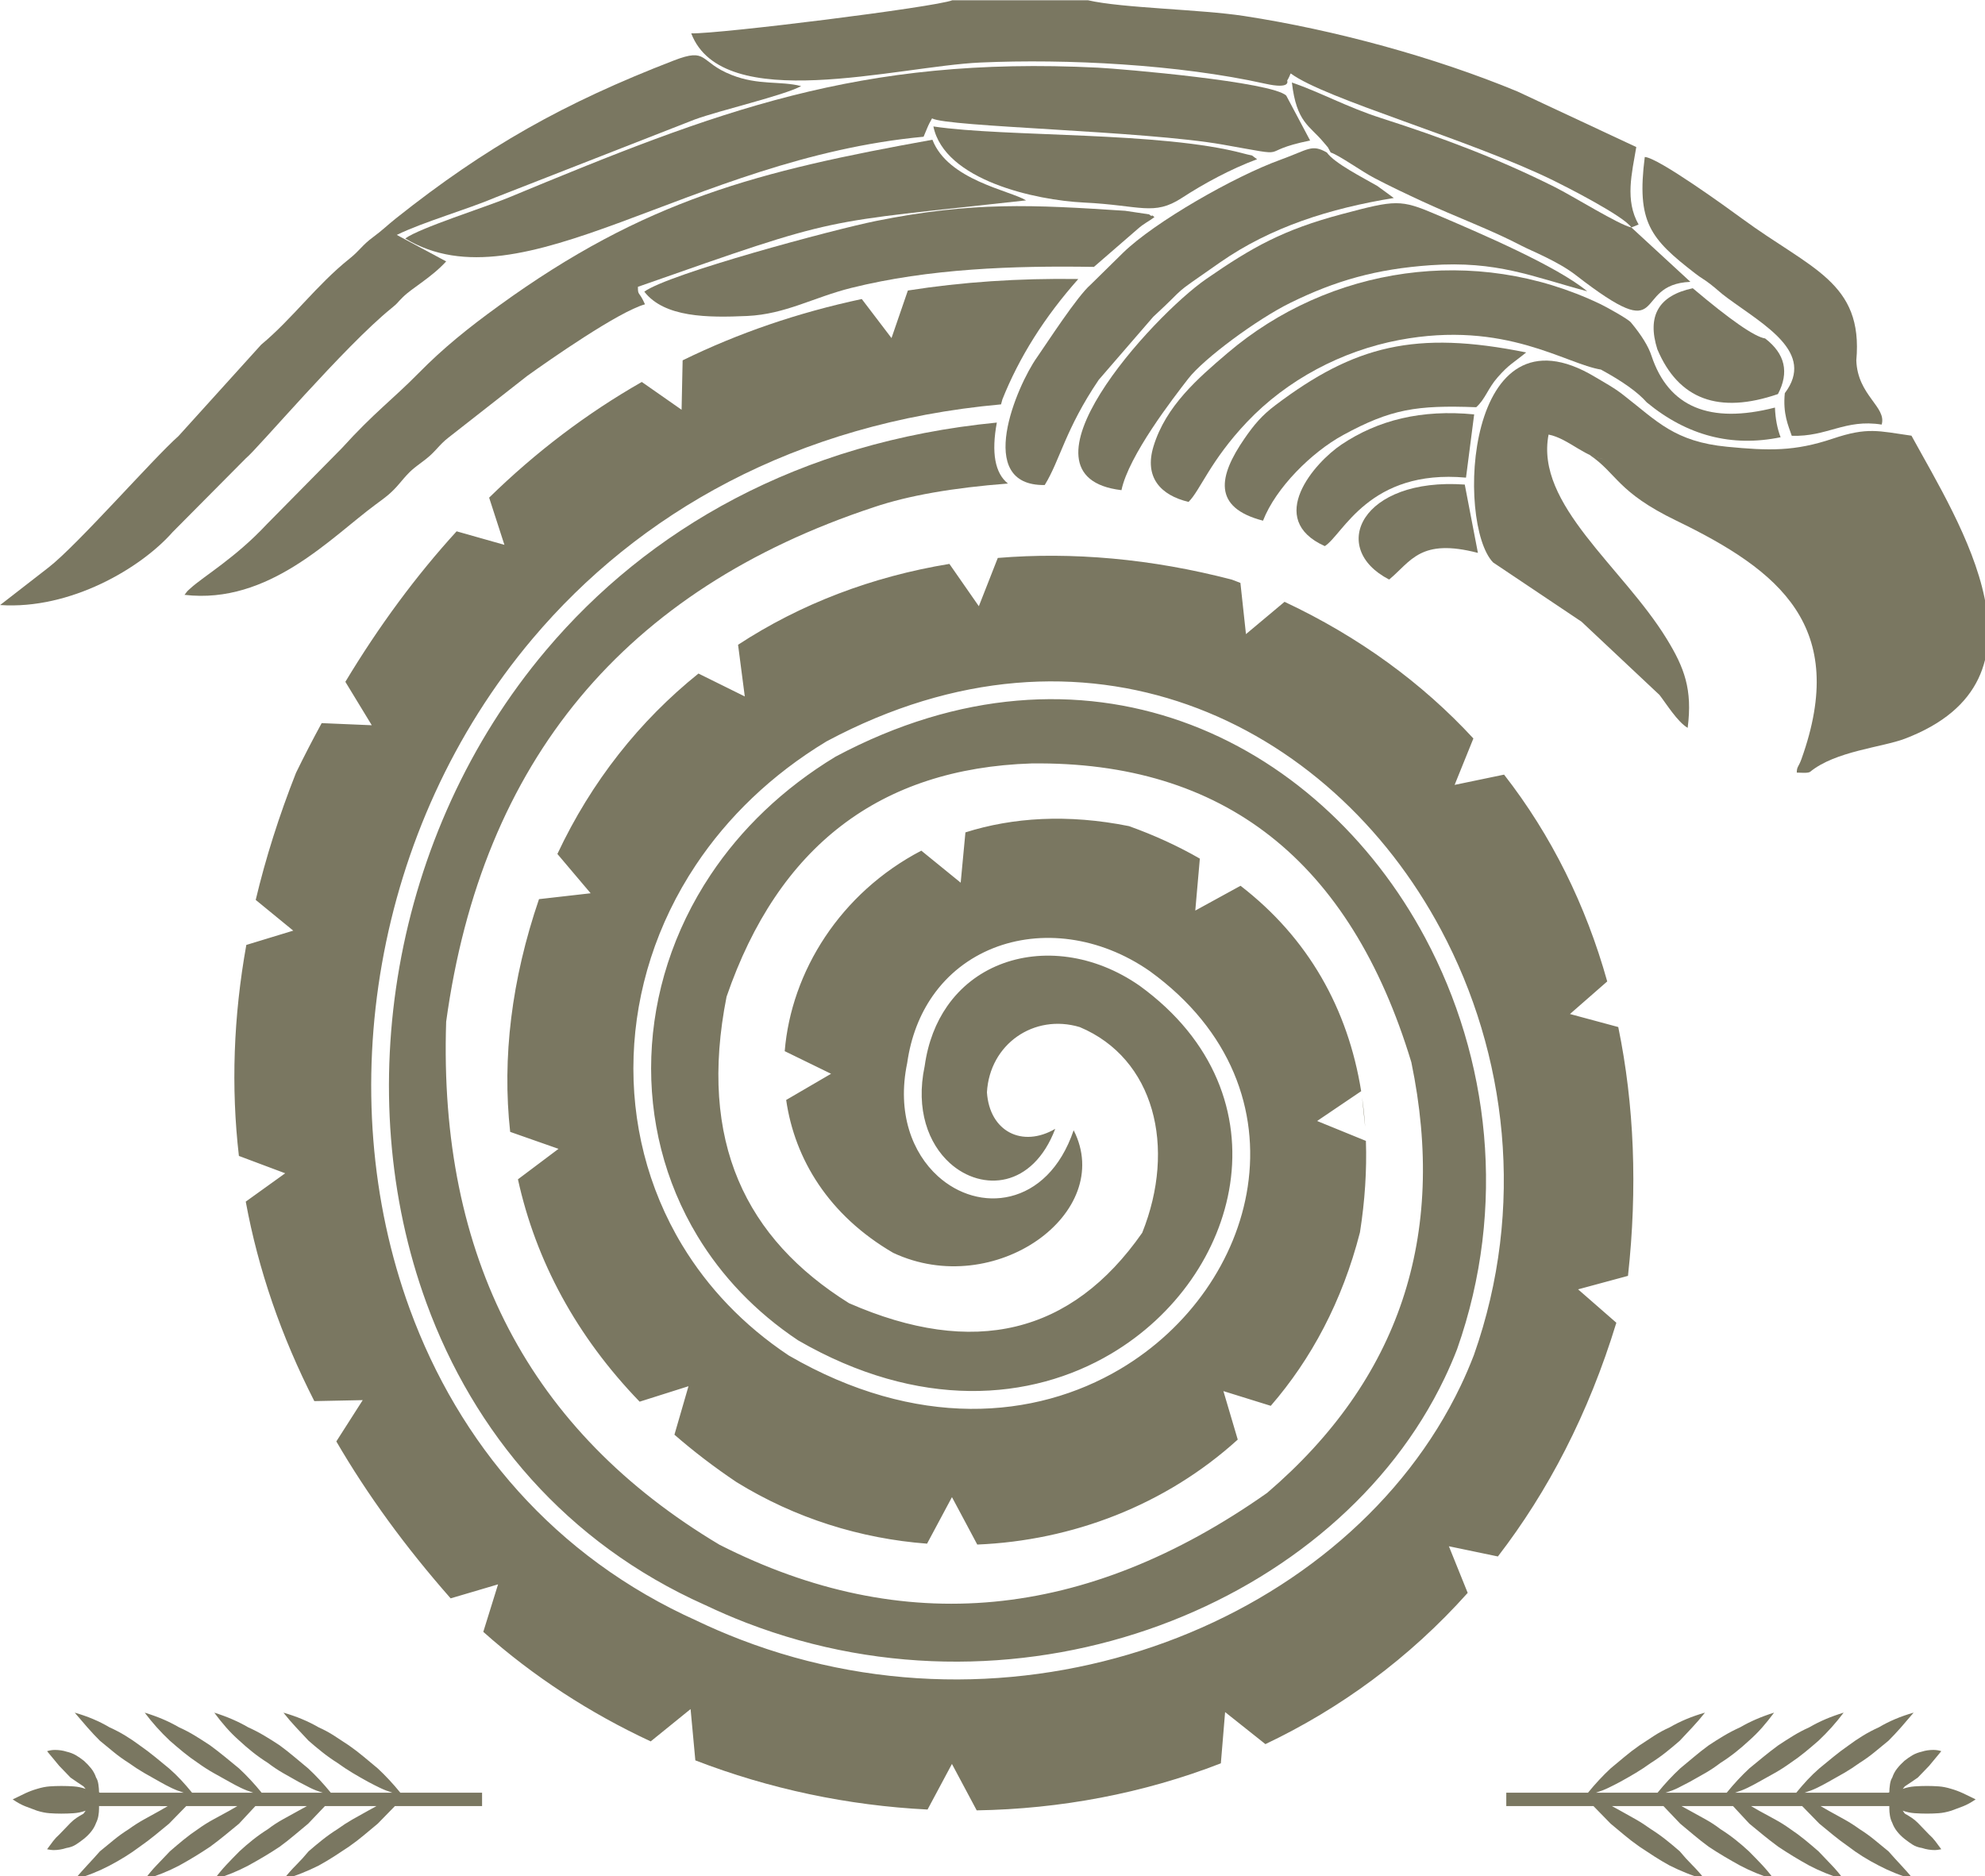 <?xml version="1.0" encoding="UTF-8" standalone="no"?>
<!-- Created with Inkscape (http://www.inkscape.org/) -->

<svg
   xmlns:dc="http://purl.org/dc/elements/1.1/"
   xmlns:cc="http://creativecommons.org/ns#"
   xmlns:rdf="http://www.w3.org/1999/02/22-rdf-syntax-ns#"
   xmlns:svg="http://www.w3.org/2000/svg"
   xmlns="http://www.w3.org/2000/svg"
   xmlns:sodipodi="http://sodipodi.sourceforge.net/DTD/sodipodi-0.dtd"
   xmlns:inkscape="http://www.inkscape.org/namespaces/inkscape"
   width="100.024mm"
   height="94.553mm"
   viewBox="0 0 100.024 94.553"
   version="1.1"
   id="svg2278"
   inkscape:version="0.92.4 (5da689c313, 2019-01-14)"
   sodipodi:docname="dibujo1.svg">
  <defs
     id="defs2272" />
  <sodipodi:namedview
     id="base"
     pagecolor="#ffffff"
     bordercolor="#666666"
     borderopacity="1.0"
     inkscape:pageopacity="0.0"
     inkscape:pageshadow="2"
     inkscape:zoom="0.35"
     inkscape:cx="681.87982"
     inkscape:cy="390.11124"
     inkscape:document-units="mm"
     inkscape:current-layer="layer1"
     showgrid="false"
     inkscape:pagecheckerboard="true"
     fit-margin-top="0"
     fit-margin-left="0"
     fit-margin-right="0"
     fit-margin-bottom="0"
     inkscape:window-width="1920"
     inkscape:window-height="1017"
     inkscape:window-x="-8"
     inkscape:window-y="-8"
     inkscape:window-maximized="1" />
  <g
     inkscape:label="Capa 1"
     inkscape:groupmode="layer"
     id="layer1"
     transform="translate(214.054,-157.497)">
    <g
       transform="matrix(0.265,0,0,0.265,-218.017,149.065)"
       id="g1623">
      <path
         inkscape:connector-curvature="0"
         d="m 267.987,60.817 c 1.673,0.557 5.791,3.541 8.293,4.853 3.117,1.636 5.844,2.916 9.189,4.471 6.339,2.943 12.936,5.333 18.907,8.465 1.656,0.869 6.828,2.905 10.208,5.527 18.276,14.164 10.3,1.767 21.801,1.285 l -11.224,-10.344 c -2.343,-0.484 -11.103,-5.956 -14.621,-7.713 -10.955,-5.468 -21.213,-9.313 -32.995,-13.096 -6.447,-2.069 -11.445,-4.868 -16.937,-6.756 0.875,7.631 3.377,8.175 5.973,11.307 1.405,1.696 0.481,0.393 1.405,2.001"
         style="fill:#7a7761;fill-opacity:1;fill-rule:evenodd;stroke:none;stroke-width:0.133"
         id="path16" />
      <path
         inkscape:connector-curvature="0"
         d="m 325.161,75.075 1.377,-0.557 c -2.644,-4.629 -1.272,-9.772 -0.444,-14.735 L 303.46,49.2 c -15.76,-6.527 -34.739,-11.696 -51.945,-14.34 -8.305,-1.276 -23.157,-1.485 -29.679,-2.991 H 196.032 c -3.237,1.305 -44.175,6.412 -49.639,6.296 5.976,15.595 39.163,6.256 54.951,5.547 16.425,-0.737 37.764,0.365 54.159,4.019 5.051,1.125 4.191,-0.561 4.213,-0.591 0.073,-0.1 0.177,-0.331 0.239,-0.429 0.061,-0.101 0.173,-0.369 0.221,-0.456 0.048,-0.088 0.104,-0.337 0.215,-0.469 6.577,4.888 33.819,12.463 49.961,20.363 2.096,1.027 13.409,6.759 14.809,8.927"
         style="fill:#7a7761;fill-opacity:1;fill-rule:evenodd;stroke:none;stroke-width:0.133"
         id="path18" />
      <path
         inkscape:connector-curvature="0"
         d="m 50.042,144.943 c 16.068,1.887 27.85,-10.924 36.332,-17.172 2.021,-1.488 3.021,-2.196 4.586,-4.06 2.199,-2.62 2.397,-2.605 4.872,-4.501 1.968,-1.507 2.573,-2.764 4.415,-4.185 l 14.939,-11.703 c 4.104,-2.945 17.391,-12.244 22.412,-13.629 -1.119,-2.557 -1.359,-1.575 -1.343,-3.331 39.336,-13.805 33.844,-11.977 73.812,-16.436 -3.14,-1.913 -14.845,-3.843 -17.812,-11.532 -33.216,5.984 -54.628,11.399 -82.473,31.596 -5.779,4.192 -10.481,7.965 -15.245,12.804 -4.951,5.028 -8.411,7.456 -14.571,14.247 l -14.293,14.488 c -5.999,6.42 -11.978,9.864 -14.506,12.172 -0.861,0.787 -0.441,0.376 -1.125,1.243"
         style="fill:#7a7761;fill-opacity:1;fill-rule:evenodd;stroke:none;stroke-width:0.133"
         id="path20" />
      <path
         inkscape:connector-curvature="0"
         d="M 92.014,77.177 C 114.226,90.603 146.036,61.989 190.576,57.821 l 0.647,-1.553 c 0.06,-0.133 0.153,-0.365 0.217,-0.507 0.065,-0.139 0.173,-0.363 0.236,-0.491 l 0.508,-0.94 c 2.824,1.637 40.389,2.353 55.261,4.984 14.309,2.531 5.755,1.44 16.631,-0.773 l -4.536,-8.535 c -2.677,-2.631 -31.339,-5.097 -35.835,-5.32 -45.452,-2.251 -72.28,8.213 -112.131,24.747 -4.136,1.715 -17.046,5.819 -19.56,7.744"
         style="fill:#7a7761;fill-opacity:1;fill-rule:evenodd;stroke:none;stroke-width:0.133"
         id="path22" />
      <path
         inkscape:connector-curvature="0"
         d="m 14.978,146.883 c 13.372,0.899 26.746,-7 32.79,-13.863 l 13.965,-14.071 c 2.099,-1.665 18.754,-21.317 27.645,-28.505 1.371,-1.108 0.944,-0.903 2.182,-2.12 1.852,-1.82 5.359,-3.66 8.237,-6.792 l -9.4,-5.039 c 5.181,-2.515 13.237,-4.781 18.845,-7.159 l 37.771,-14.773 c 4.856,-1.783 16.991,-4.573 20.284,-6.368 -3.963,-1.017 -8.124,-0.101 -13.243,-2.127 -6.228,-2.464 -4.397,-5.283 -10.985,-2.736 -20.911,8.081 -35.696,16.408 -52.811,30.005 -1.664,1.321 -2.547,2.247 -4.354,3.575 -2.102,1.545 -2.494,2.511 -4.494,4.108 -6.282,5.015 -10.873,11.437 -16.79,16.347 L 48.897,114.745 c -4.831,4.279 -19.19,20.699 -24.682,24.967 l -9.237,7.171"
         style="fill:#7a7761;fill-opacity:1;fill-rule:evenodd;stroke:none;stroke-width:0.133"
         id="path24" />
      <path
         inkscape:connector-curvature="0"
         d="m 240.957,127.267 c 2.207,-2.151 4.104,-7.803 11.108,-15.187 7.627,-8.04 18.041,-13.543 28.957,-15.603 20.2,-3.811 31.631,4.588 38.451,5.644 l -0.1,-0.016 c 4.136,2.247 7.041,4.325 8.713,6.235 7.668,6.336 16.152,8.547 25.452,6.632 -0.633,-1.643 -0.991,-3.524 -1.076,-5.645 -12.416,3.185 -20.243,-0.101 -23.479,-9.859 -0.584,-1.785 -1.88,-3.889 -3.889,-6.309 -0.508,-0.667 -4.764,-3.005 -5.869,-3.533 -23.855,-11.399 -51.525,-7.137 -70.871,9.351 -5.591,4.764 -11.708,10.039 -14.056,17.712 -1.809,5.915 1.353,9.315 6.659,10.579"
         style="fill:#7a7761;fill-opacity:1;fill-rule:evenodd;stroke:none;stroke-width:0.133"
         id="path26" />
      <path
         inkscape:connector-curvature="0"
         d="m 335.867,170.235 c 0.936,-7.299 -0.615,-11.417 -3.993,-16.928 -8.412,-13.712 -25.044,-25.547 -22.456,-38.843 3.864,0.741 7.319,4.744 11.059,4.677 -1.103,0.023 -2.179,-0.308 -3.248,-0.804 5.252,3.568 5.211,7.039 16.485,12.497 19.66,9.519 32.801,20.147 23.795,45.319 -0.564,1.577 -0.896,1.431 -0.896,2.595 0.613,0 2.161,0.156 2.539,-0.153 4.828,-3.952 13.68,-4.647 18,-6.289 29.624,-11.272 10.396,-40.936 1.268,-57.632 -6.331,-0.895 -8.319,-1.667 -14.949,0.56 -7.281,2.445 -12.131,2.315 -20.112,1.545 -9.96,-0.961 -13.349,-4.885 -19.384,-9.573 -1.871,-1.545 -4.173,-2.771 -5.692,-3.685 -24.749,-14.916 -26.501,27.917 -19.416,35.259 l 16.819,11.271 14.825,13.932 c 1.239,1.587 3.407,5.12 5.357,6.253"
         style="fill:#7a7761;fill-opacity:1;fill-rule:evenodd;stroke:none;stroke-width:0.133"
         id="path28" />
      <path
         inkscape:connector-curvature="0"
         d="m 228.203,125.035 c 1.377,-6.601 9.881,-17.569 12.727,-21.237 2.937,-3.785 13.033,-11.265 19.376,-14.384 8.597,-4.227 16.339,-6.437 26.683,-7.16 12.627,-0.881 19.284,2.159 29.779,4.961 -5.805,-4.809 -20.245,-10.988 -28.755,-14.62 -6.756,-2.883 -7.637,-2.777 -17.827,-0.073 -11.261,2.988 -17.129,6.312 -25.864,12.352 -10.257,7.095 -38.032,37.572 -16.119,40.161"
         style="fill:#7a7761;fill-opacity:1;fill-rule:evenodd;stroke:none;stroke-width:0.133"
         id="path30" />
      <path
         inkscape:connector-curvature="0"
         d="m 212.119,99.807 c -3.757,5.305 -12.033,24.46 1.489,24.251 2.909,-4.705 3.913,-10.615 10.275,-20.011 l 10.359,-11.98 c 7.224,-6.652 2.469,-3.203 12.671,-10.321 9.699,-6.767 20.939,-10.296 33.076,-12.275 l -3.137,-2.287 c -2.743,-1.593 -8.136,-4.305 -9.592,-6.357 -2.897,-1.66 -3.475,-0.563 -8.849,1.383 -8.729,3.157 -23.919,11.831 -29.911,17.683 l -6.156,6.052 c -2.555,2.197 -8.301,11.101 -10.224,13.863"
         style="fill:#7a7761;fill-opacity:1;fill-rule:evenodd;stroke:none;stroke-width:0.133"
         id="path32" />
      <path
         inkscape:connector-curvature="0"
         d="m 137.468,87.289 c 3.841,4.92 12.041,4.961 19.559,4.621 7.297,-0.331 12.629,-3.553 19.832,-5.345 14.736,-3.664 30.715,-4.241 46.105,-3.989 l 8.277,-7.173 c 1.291,-1.139 1.9,-1.308 3.232,-2.288 -0.153,-0.115 -0.411,-0.433 -0.504,-0.276 -0.096,0.159 -0.391,-0.212 -0.527,-0.257 l -4.537,-0.676 c -17.651,-1.145 -28.915,-1.779 -47.411,1.944 -7.933,1.597 -39.316,10 -44.027,13.44"
         style="fill:#7a7761;fill-opacity:1;fill-rule:evenodd;stroke:none;stroke-width:0.133"
         id="path34" />
      <path
         inkscape:connector-curvature="0"
         d="m 367.935,100.357 c 1.343,-14.913 -8.661,-17.365 -21.695,-26.944 -2.741,-2.015 -16.024,-11.644 -18.531,-11.74 -1.583,12.399 1,15.515 9.579,22.139 1.343,1.039 1.692,1.097 2.951,2.087 1.599,1.259 1.68,1.479 3.185,2.588 7.045,5.192 16.761,10.376 10.912,18.104 -0.391,3.931 0.673,6.173 1.321,8.1 6.744,0.241 10.136,-3.244 17.099,-2.129 0.989,-3.373 -4.595,-5.539 -4.821,-12.204"
         style="fill:#7a7761;fill-opacity:1;fill-rule:evenodd;stroke:none;stroke-width:0.133"
         id="path36" />
      <path
         inkscape:connector-curvature="0"
         d="m 255.119,130.84 c 2.433,-6.268 9.255,-13.029 15.239,-16.291 9.083,-4.952 13.975,-5.709 25.301,-5.289 1.755,-1.584 2.192,-3.541 4.071,-5.683 2.164,-2.465 2.931,-2.692 5.428,-4.733 -21.089,-4.267 -32.677,-1.299 -47.667,10.019 -2.579,1.947 -4.056,3.692 -5.895,6.359 -4.929,7.151 -6.145,13.112 3.523,15.619"
         style="fill:#7a7761;fill-opacity:1;fill-rule:evenodd;stroke:none;stroke-width:0.133"
         id="path38" />
      <path
         inkscape:connector-curvature="0"
         d="m 253.997,62.095 c -1.624,-1.101 -0.164,-0.439 -2.652,-1.104 -15.641,-4.185 -45.013,-3.059 -58.905,-5.124 2.113,10.232 19.395,14.027 28.656,14.472 10.716,0.516 13.24,2.604 18.587,-0.879 4.163,-2.712 9.208,-5.461 14.315,-7.365"
         style="fill:#7a7761;fill-opacity:1;fill-rule:evenodd;stroke:none;stroke-width:0.133"
         id="path40" />
      <path
         inkscape:connector-curvature="0"
         d="m 266.868,135.676 c 3.485,-2.195 8.377,-14.7 26.848,-13.023 l 1.552,-12.027 c -9.991,-0.973 -18.252,1.06 -25.229,5.732 -5.111,3.421 -14.567,14.196 -3.171,19.317"
         style="fill:#7a7761;fill-opacity:1;fill-rule:evenodd;stroke:none;stroke-width:0.133"
         id="path42" />
      <path
         inkscape:connector-curvature="0"
         d="m 279.104,142.033 c 4.2,-3.497 5.913,-7.919 16.877,-5.067 l -2.5,-12.995 c -19.664,-1.393 -25.981,12.096 -14.377,18.061"
         style="fill:#7a7761;fill-opacity:1;fill-rule:evenodd;stroke:none;stroke-width:0.133"
         id="path44" />
      <path
         inkscape:connector-curvature="0"
         d="m 330.1,98.243 c 4.025,9.539 11.669,12.379 22.932,8.517 2.172,-4.139 1.361,-7.664 -2.435,-10.576 -2.003,-0.309 -6.588,-3.491 -13.759,-9.548 -6.495,1.383 -8.741,5.251 -6.739,11.607"
         style="fill:#7a7761;fill-opacity:1;fill-rule:evenodd;stroke:none;stroke-width:0.133"
         id="path46" />
      <path
         inkscape:connector-curvature="0"
         d="m 205.539,107.823 c 3.211,-8.065 8.031,-15.713 14.456,-22.943 -11.315,-0.164 -22.117,0.568 -32.409,2.187 l -1.456,4.232 -1.655,4.813 -3.083,-4.051 -2.569,-3.376 c -12.105,2.58 -23.46,6.468 -34.065,11.66 l -0.092,4.312 -0.107,5.088 -4.171,-2.916 -3.396,-2.372 c -10.46,5.968 -20.136,13.303 -29.029,22 l 1.339,4.136 1.567,4.84 -4.897,-1.385 -4.192,-1.187 c -7.69,8.429 -14.742,17.969 -21.155,28.62 l 2.379,3.912 2.645,4.347 -5.084,-0.215 -4.444,-0.188 c -1.677,3.069 -3.305,6.221 -4.885,9.459 -3.215,8.147 -5.767,16.201 -7.659,24.16 l 3.199,2.621 3.938,3.223 -4.868,1.484 -4.055,1.236 c -2.45,13.655 -2.921,27.029 -1.411,40.123 l 4.04,1.517 4.764,1.785 -4.133,2.969 -3.368,2.421 c 2.381,12.924 6.727,25.571 13.039,37.937 l 4.117,-0.083 5.087,-0.104 -2.74,4.289 -2.279,3.565 c 5.899,10.139 13.145,20.087 21.737,29.844 l 4.137,-1.221 4.879,-1.443 -1.511,4.86 -1.298,4.173 c 9.521,8.491 20.292,15.463 31.833,20.833 l 3.633,-2.944 3.951,-3.204 0.471,5.067 0.433,4.688 c 14.068,5.436 29.052,8.599 44.157,9.351 l 4.637,-8.669 4.708,8.827 c 15.824,-0.259 31.603,-3.187 46.425,-8.945 l 0.389,-4.672 0.42,-5.072 3.984,3.168 3.68,2.925 c 14.212,-6.757 27.325,-16.296 38.465,-28.765 l -1.673,-4.144 -1.904,-4.72 4.981,1.037 4.337,0.904 c 9.495,-12.321 17.228,-27.092 22.524,-44.449 l -3.441,-3.005 -3.833,-3.345 4.912,-1.329 4.575,-1.237 c 1.828,-16.641 1.193,-32.553 -1.849,-47.32 l -4.271,-1.152 -4.913,-1.324 3.831,-3.349 3.255,-2.847 c -4.067,-14.532 -10.621,-27.789 -19.615,-39.331 l -4.421,0.919 -4.983,1.035 1.907,-4.717 1.663,-4.113 c -9.696,-10.5 -21.679,-19.297 -35.908,-25.987 l -3.436,2.876 -3.901,3.267 -0.549,-5.059 -0.508,-4.683 c -0.532,-0.207 -1.067,-0.412 -1.604,-0.613 -15.337,-4.004 -30.363,-5.309 -44.531,-4.132 l -1.743,4.443 -1.86,4.737 -2.905,-4.177 -2.693,-3.871 c -14.739,2.419 -28.357,7.631 -40.185,15.379 l 0.621,4.784 0.657,5.045 -4.561,-2.257 -4.247,-2.101 c -11.169,8.977 -20.344,20.505 -26.825,34.311 l 3.036,3.591 3.288,3.884 -5.057,0.575 -4.764,0.544 c -5.221,15.273 -7.032,30.184 -5.483,44.257 l 4.393,1.544 4.801,1.684 -4.07,3.057 -3.646,2.739 c 3.41,15.544 11.145,29.872 23.14,42.288 l 4.44,-1.404 4.849,-1.537 -1.415,4.888 -1.257,4.331 c 3.624,3.156 7.555,6.164 11.792,9.011 11.145,6.885 23.632,10.761 36.245,11.712 l 2.335,-4.364 2.399,-4.485 2.399,4.488 2.412,4.531 c 18.073,-0.747 35.776,-7.484 49.532,-19.964 l -1.284,-4.34 -1.443,-4.88 4.859,1.512 4.147,1.288 c 7.659,-8.836 13.595,-19.852 16.96,-32.992 0.94,-5.991 1.319,-11.804 1.129,-17.391 l -4.565,-1.863 -4.713,-1.92 4.215,-2.852 4.164,-2.816 c -2.516,-15.685 -10.067,-29.137 -22.94,-39.064 l -4.14,2.269 -4.463,2.445 0.444,-5.069 0.423,-4.809 c -4.08,-2.352 -8.567,-4.421 -13.464,-6.177 -11.693,-2.349 -22.155,-1.645 -31.111,1.187 l -0.425,4.501 -0.476,5.065 -3.949,-3.212 -3.539,-2.879 c -15.385,8.04 -24.731,22.975 -25.972,38.132 l 4.239,2.069 4.573,2.231 -4.396,2.564 -4.141,2.416 c 1.632,11.296 8.115,21.943 20.348,29.071 19.312,9.047 42.32,-7.601 34.317,-23.311 -2.508,7.38 -7.077,11.353 -12.015,12.561 -2.419,0.593 -4.911,0.515 -7.283,-0.159 -2.347,-0.665 -4.585,-1.913 -6.521,-3.669 -4.852,-4.399 -7.82,-11.995 -5.833,-21.524 0.709,-4.997 2.409,-9.255 4.829,-12.728 2.936,-4.215 6.929,-7.272 11.493,-9.093 4.531,-1.808 9.611,-2.388 14.764,-1.667 5.103,0.715 10.277,2.701 15.055,6.029 l 0.027,0.02 c 15.543,11.275 20.767,26.569 18.58,40.993 -1.048,6.923 -3.819,13.641 -7.983,19.609 -4.152,5.948 -9.688,11.147 -16.281,15.051 -16.205,9.593 -38.807,11.424 -62.963,-2.567 l -0.085,-0.053 c -8.627,-5.747 -15.359,-12.913 -20.2,-20.915 -6.616,-10.936 -9.699,-23.431 -9.26,-35.993 0.437,-12.552 4.389,-25.164 11.839,-36.347 6.013,-9.025 14.299,-17.121 24.849,-23.504 l 0.079,-0.04 c 24.584,-13.123 48.309,-14.092 68.563,-6.944 10.324,3.643 19.736,9.396 27.891,16.721 8.133,7.305 15.023,16.189 20.32,26.115 12.537,23.488 16.141,52.807 6.239,80.864 l -0.02,0.047 c -0.769,1.999 -1.6,3.928 -2.485,5.783 -10.657,22.329 -31.295,39.661 -56.089,48.764 -24.751,9.088 -53.667,9.987 -80.94,-0.527 -2.769,-1.067 -5.485,-2.233 -8.141,-3.5 l 0.003,-0.004 c -27.225,-12.191 -45.37,-33.893 -54.664,-59.304 -7.5,-20.508 -9.226,-43.424 -5.297,-65.684 3.929,-22.261 13.514,-43.885 28.633,-61.805 20.06,-23.775 49.852,-41.019 89.088,-44.572 0.079,-0.295 0.159,-0.592 0.245,-0.893 z m 69.004,138.337 c -0.127,-1.905 -0.321,-3.783 -0.587,-5.629 l 0.368,3.535 z m -58.94,0.336 c -6.233,3.643 -12.477,0.544 -12.983,-6.941 0.516,-9.181 8.953,-15.02 17.653,-12.411 14.179,5.961 18.407,22.808 11.875,39.116 -13.463,19.292 -32.041,23.757 -55.739,13.397 -19.613,-12.253 -28.753,-30.699 -23.299,-58.293 9.855,-28.631 29.183,-43.417 57.983,-44.359 36.543,-0.452 60.619,18.487 72.228,56.816 6.86,33.076 -2.281,60.379 -27.421,81.907 -34.516,24.303 -69.227,27.588 -104.131,9.859 -36.116,-21.56 -53.441,-54.719 -51.976,-99.472 6.794,-49.567 33.919,-82.185 81.371,-97.859 6.475,-2.184 14.957,-3.677 25.451,-4.481 -2.471,-1.976 -3.175,-5.841 -2.112,-11.596 -37.716,3.683 -66.376,20.369 -85.717,43.293 -14.718,17.444 -24.051,38.507 -27.879,60.203 -3.829,21.695 -2.155,44.008 5.139,63.952 8.997,24.6 26.559,45.605 52.901,57.389 l 0.039,0.013 c 2.652,1.265 5.288,2.4 7.903,3.408 26.461,10.199 54.529,9.324 78.56,0.5 23.985,-8.808 43.928,-25.528 54.196,-47.044 0.877,-1.836 1.671,-3.671 2.376,-5.499 9.569,-27.119 6.087,-55.453 -6.029,-78.152 -5.105,-9.567 -11.752,-18.135 -19.605,-25.189 -7.831,-7.035 -16.859,-12.556 -26.752,-16.047 -19.388,-6.843 -42.139,-5.899 -65.772,6.692 -10.108,6.117 -18.035,13.857 -23.776,22.473 -7.103,10.66 -10.868,22.661 -11.284,34.588 -0.416,11.915 2.508,23.767 8.784,34.14 4.584,7.577 10.961,14.367 19.131,19.817 22.92,13.256 44.257,11.577 59.5,2.553 6.181,-3.659 11.361,-8.52 15.236,-14.072 3.86,-5.533 6.429,-11.761 7.401,-18.18 2.005,-13.236 -2.832,-27.303 -17.192,-37.732 -4.335,-3.02 -9.004,-4.819 -13.585,-5.46 -4.581,-0.643 -9.075,-0.135 -13.057,1.455 -3.948,1.575 -7.407,4.227 -9.959,7.889 -2.139,3.071 -3.643,6.853 -4.268,11.313 l -0.02,0.112 c -1.735,8.244 0.72,14.717 4.776,18.395 1.541,1.397 3.315,2.389 5.171,2.915 1.832,0.519 3.739,0.583 5.576,0.133 3.7,-0.907 7.181,-3.927 9.308,-9.543"
         style="fill:#7a7761;fill-opacity:1;fill-rule:evenodd;stroke:none;stroke-width:0.133"
         id="path48" />
      <path
         inkscape:connector-curvature="0"
         d="M 106.622,375.289 H 90.046 l -3.267,3.347 c -0.904,0.744 -1.78,1.473 -2.63,2.192 -0.85,0.717 -1.806,1.447 -2.868,2.191 -0.956,0.637 -1.886,1.248 -2.789,1.833 -0.903,0.584 -1.886,1.168 -2.949,1.753 -1.063,0.531 -2.125,1.009 -3.187,1.433 -1.063,0.425 -2.231,0.824 -3.506,1.196 0.797,-1.009 1.607,-1.927 2.431,-2.749 0.823,-0.824 1.607,-1.687 2.35,-2.591 0.85,-0.743 1.727,-1.473 2.63,-2.191 0.903,-0.717 1.859,-1.395 2.868,-2.032 0.956,-0.691 1.899,-1.301 2.829,-1.833 0.93,-0.531 1.925,-1.089 2.989,-1.673 l 1.593,-0.876 h -9.802 l -3.187,3.347 c -0.903,0.744 -1.78,1.473 -2.63,2.192 -0.85,0.717 -1.779,1.447 -2.789,2.191 -0.956,0.637 -1.925,1.248 -2.909,1.833 -0.982,0.584 -2.005,1.168 -3.068,1.753 -1.009,0.531 -2.032,1.009 -3.068,1.433 -1.036,0.425 -2.165,0.824 -3.386,1.196 0.744,-1.009 1.501,-1.927 2.271,-2.749 0.77,-0.824 1.607,-1.687 2.51,-2.591 0.797,-0.743 1.647,-1.473 2.55,-2.191 0.903,-0.717 1.859,-1.395 2.869,-2.032 0.903,-0.691 1.833,-1.301 2.789,-1.833 0.956,-0.531 1.966,-1.089 3.028,-1.673 l 1.594,-0.876 h -9.802 l -3.108,3.347 c -0.903,0.744 -1.793,1.473 -2.67,2.192 -0.876,0.717 -1.819,1.447 -2.829,2.191 -0.956,0.637 -1.912,1.248 -2.869,1.833 -0.956,0.584 -1.966,1.168 -3.028,1.753 -2.019,1.061 -4.197,1.939 -6.534,2.629 0.744,-1.009 1.514,-1.927 2.311,-2.749 0.797,-0.824 1.62,-1.687 2.47,-2.591 0.85,-0.743 1.713,-1.473 2.59,-2.191 0.876,-0.717 1.793,-1.395 2.749,-2.032 0.956,-0.691 1.926,-1.301 2.908,-1.833 0.983,-0.531 2.006,-1.089 3.068,-1.673 l 1.514,-0.876 h -9.722 l -3.267,3.347 c -0.903,0.744 -1.793,1.473 -2.67,2.192 -0.877,0.717 -1.846,1.447 -2.908,2.191 -1.7,1.276 -3.613,2.471 -5.738,3.587 -1.009,0.531 -2.045,1.009 -3.108,1.433 -1.062,0.425 -2.231,0.824 -3.506,1.196 0.85,-1.009 1.661,-1.927 2.431,-2.749 0.77,-0.824 1.554,-1.687 2.351,-2.591 0.903,-0.743 1.793,-1.473 2.669,-2.191 0.877,-0.717 1.819,-1.395 2.829,-2.032 0.956,-0.691 1.913,-1.301 2.869,-1.833 0.956,-0.531 1.966,-1.089 3.028,-1.673 l 1.514,-0.876 H 33.786 v 0.477 c 0,0.425 -0.039,0.877 -0.119,1.355 -0.08,0.479 -0.226,0.931 -0.439,1.355 -0.212,0.585 -0.518,1.129 -0.916,1.633 -0.399,0.505 -0.864,0.971 -1.394,1.396 -0.532,0.424 -1.049,0.796 -1.554,1.115 -0.505,0.319 -1.102,0.532 -1.793,0.639 -0.797,0.265 -1.62,0.397 -2.47,0.397 -0.266,0 -0.664,-0.053 -1.195,-0.159 0.425,-0.585 0.81,-1.103 1.155,-1.555 0.345,-0.451 0.73,-0.863 1.155,-1.235 l 2.152,-2.232 c 0.372,-0.371 0.757,-0.691 1.155,-0.956 0.398,-0.265 0.837,-0.531 1.315,-0.796 l 0.398,-0.559 c -0.744,0.265 -1.5,0.425 -2.271,0.479 -0.77,0.053 -1.554,0.08 -2.351,0.08 -0.744,0 -1.487,-0.027 -2.231,-0.08 -0.744,-0.053 -1.541,-0.213 -2.391,-0.479 -0.744,-0.265 -1.487,-0.544 -2.231,-0.836 -0.744,-0.292 -1.54,-0.731 -2.391,-1.315 0.851,-0.425 1.647,-0.811 2.391,-1.156 0.744,-0.345 1.487,-0.624 2.231,-0.837 0.85,-0.265 1.647,-0.424 2.391,-0.477 0.743,-0.053 1.487,-0.08 2.231,-0.08 0.797,0 1.581,0.027 2.351,0.08 0.77,0.053 1.527,0.212 2.271,0.477 l -0.398,-0.477 c -0.478,-0.319 -0.917,-0.611 -1.315,-0.877 -0.398,-0.265 -0.783,-0.531 -1.155,-0.796 l -2.152,-2.232 -2.31,-2.789 c 0.478,-0.159 0.982,-0.239 1.514,-0.239 0.371,0 0.743,0.027 1.115,0.08 0.372,0.053 0.717,0.133 1.036,0.239 0.691,0.16 1.289,0.385 1.793,0.677 0.505,0.292 1.022,0.651 1.554,1.076 0.531,0.479 0.996,0.969 1.394,1.475 0.398,0.504 0.704,1.076 0.916,1.713 0.213,0.319 0.359,0.756 0.439,1.315 0.08,0.557 0.119,1.049 0.119,1.475 0.054,0.052 0.133,0.079 0.239,0.079 h 15.858 c -0.85,-0.265 -1.634,-0.571 -2.351,-0.916 -0.717,-0.345 -1.447,-0.731 -2.191,-1.156 -1.063,-0.584 -2.072,-1.155 -3.028,-1.712 -0.956,-0.559 -1.913,-1.183 -2.869,-1.873 -1.01,-0.637 -1.953,-1.315 -2.829,-2.032 -0.877,-0.717 -1.767,-1.448 -2.669,-2.192 -0.797,-0.796 -1.581,-1.633 -2.351,-2.509 -0.77,-0.877 -1.581,-1.82 -2.431,-2.829 2.444,0.691 4.649,1.62 6.614,2.789 1.063,0.477 2.072,1.009 3.029,1.593 0.956,0.584 1.859,1.196 2.709,1.833 1.063,0.744 2.032,1.473 2.908,2.192 0.877,0.716 1.767,1.447 2.67,2.191 0.797,0.691 1.554,1.421 2.271,2.192 0.717,0.769 1.421,1.58 2.111,2.429 h 11.634 c -0.85,-0.265 -1.633,-0.571 -2.351,-0.916 -0.718,-0.345 -1.448,-0.731 -2.192,-1.156 -1.062,-0.584 -2.085,-1.155 -3.068,-1.712 -0.983,-0.559 -1.952,-1.183 -2.908,-1.873 -0.956,-0.637 -1.873,-1.315 -2.749,-2.032 -0.877,-0.717 -1.74,-1.448 -2.59,-2.192 -1.753,-1.647 -3.347,-3.427 -4.781,-5.339 1.222,0.372 2.364,0.784 3.427,1.235 1.063,0.452 2.098,0.971 3.108,1.555 1.062,0.477 2.072,1.009 3.028,1.593 0.956,0.584 1.912,1.196 2.869,1.833 1.009,0.744 1.953,1.473 2.829,2.192 0.877,0.716 1.767,1.447 2.67,2.191 0.744,0.691 1.474,1.421 2.191,2.192 0.718,0.769 1.421,1.58 2.112,2.429 h 11.635 c -0.904,-0.265 -1.7,-0.571 -2.391,-0.916 -0.691,-0.345 -1.434,-0.731 -2.231,-1.156 -1.062,-0.584 -2.072,-1.155 -3.028,-1.712 -0.956,-0.559 -1.886,-1.183 -2.789,-1.873 -1.009,-0.637 -1.966,-1.315 -2.869,-2.032 -0.903,-0.717 -1.753,-1.448 -2.55,-2.192 -0.903,-0.796 -1.74,-1.633 -2.51,-2.509 -0.771,-0.877 -1.528,-1.82 -2.271,-2.829 2.391,0.744 4.542,1.673 6.455,2.789 1.063,0.477 2.085,1.009 3.068,1.593 0.983,0.584 1.953,1.196 2.909,1.833 1.01,0.744 1.939,1.473 2.789,2.192 0.85,0.716 1.727,1.447 2.63,2.191 0.744,0.691 1.474,1.421 2.192,2.192 0.717,0.769 1.421,1.58 2.112,2.429 h 11.714 c -0.85,-0.265 -1.633,-0.571 -2.351,-0.916 -0.717,-0.345 -1.474,-0.731 -2.271,-1.156 -1.063,-0.584 -2.059,-1.155 -2.989,-1.712 -0.93,-0.559 -1.873,-1.183 -2.829,-1.873 -1.009,-0.637 -1.966,-1.315 -2.868,-2.032 -0.904,-0.717 -1.78,-1.448 -2.63,-2.192 -0.744,-0.796 -1.527,-1.633 -2.35,-2.509 -0.824,-0.877 -1.634,-1.82 -2.431,-2.829 2.444,0.691 4.675,1.62 6.694,2.789 1.063,0.477 2.046,1.009 2.949,1.593 0.903,0.584 1.833,1.196 2.789,1.833 1.062,0.744 2.018,1.473 2.868,2.192 0.85,0.716 1.727,1.447 2.63,2.191 0.744,0.691 1.474,1.421 2.191,2.192 0.717,0.769 1.421,1.58 2.111,2.429 h 15.54 z m 194.757,-2.551 h 15.539 c 0.691,-0.849 1.395,-1.66 2.112,-2.429 0.717,-0.771 1.447,-1.501 2.191,-2.192 0.904,-0.744 1.78,-1.475 2.631,-2.191 0.849,-0.719 1.807,-1.448 2.868,-2.192 0.956,-0.637 1.887,-1.249 2.789,-1.833 0.904,-0.584 1.887,-1.116 2.949,-1.593 2.019,-1.169 4.249,-2.099 6.693,-2.789 -0.797,1.009 -1.607,1.952 -2.431,2.829 -0.824,0.876 -1.607,1.713 -2.351,2.509 -0.851,0.744 -1.727,1.475 -2.629,2.192 -0.904,0.717 -1.86,1.395 -2.869,2.032 -0.956,0.691 -1.899,1.315 -2.829,1.873 -0.929,0.557 -1.925,1.128 -2.988,1.712 -0.796,0.425 -1.553,0.811 -2.271,1.156 -0.717,0.345 -1.501,0.651 -2.351,0.916 h 11.713 c 0.691,-0.849 1.395,-1.66 2.112,-2.429 0.717,-0.771 1.448,-1.501 2.192,-2.192 0.903,-0.744 1.779,-1.475 2.629,-2.191 0.849,-0.719 1.78,-1.448 2.789,-2.192 0.956,-0.637 1.925,-1.249 2.908,-1.833 0.983,-0.584 2.005,-1.116 3.068,-1.593 1.913,-1.116 4.064,-2.045 6.456,-2.789 -0.745,1.009 -1.501,1.952 -2.272,2.829 -0.771,0.876 -1.607,1.713 -2.511,2.509 -0.796,0.744 -1.647,1.475 -2.549,2.192 -0.904,0.717 -1.86,1.395 -2.869,2.032 -0.903,0.691 -1.832,1.315 -2.789,1.873 -0.956,0.557 -1.965,1.128 -3.028,1.712 -0.796,0.425 -1.54,0.811 -2.231,1.156 -0.691,0.345 -1.488,0.651 -2.391,0.916 h 11.635 c 0.691,-0.849 1.393,-1.66 2.112,-2.429 0.716,-0.771 1.447,-1.501 2.191,-2.192 0.903,-0.744 1.793,-1.475 2.669,-2.191 0.876,-0.719 1.82,-1.448 2.829,-2.192 0.956,-0.637 1.912,-1.249 2.868,-1.833 0.957,-0.584 1.967,-1.116 3.029,-1.593 1.009,-0.584 2.045,-1.103 3.107,-1.555 1.063,-0.451 2.205,-0.863 3.427,-1.235 -1.433,1.912 -3.028,3.692 -4.78,5.339 -0.851,0.744 -1.713,1.475 -2.591,2.192 -0.876,0.717 -1.793,1.395 -2.749,2.032 -0.956,0.691 -1.925,1.315 -2.908,1.873 -0.983,0.557 -2.005,1.128 -3.068,1.712 -0.744,0.425 -1.475,0.811 -2.192,1.156 -0.717,0.345 -1.5,0.651 -2.351,0.916 h 11.635 c 0.691,-0.849 1.395,-1.66 2.111,-2.429 0.719,-0.771 1.475,-1.501 2.272,-2.192 0.903,-0.744 1.793,-1.475 2.669,-2.191 0.877,-0.719 1.847,-1.448 2.909,-2.192 0.849,-0.637 1.753,-1.249 2.709,-1.833 0.956,-0.584 1.965,-1.116 3.028,-1.593 1.965,-1.169 4.171,-2.099 6.615,-2.789 -0.851,1.009 -1.661,1.952 -2.431,2.829 -0.771,0.876 -1.555,1.713 -2.352,2.509 -0.903,0.744 -1.792,1.475 -2.669,2.192 -0.876,0.717 -1.819,1.395 -2.829,2.032 -0.956,0.691 -1.912,1.315 -2.868,1.873 -0.956,0.557 -1.965,1.128 -3.028,1.712 -0.744,0.425 -1.475,0.811 -2.192,1.156 -0.716,0.345 -1.5,0.651 -2.351,0.916 h 15.859 c 0.107,0 0.185,-0.027 0.239,-0.079 0,-0.425 0.04,-0.917 0.12,-1.475 0.079,-0.559 0.225,-0.996 0.439,-1.315 0.212,-0.637 0.517,-1.209 0.916,-1.713 0.397,-0.505 0.863,-0.996 1.393,-1.475 0.532,-0.425 1.051,-0.784 1.555,-1.076 0.504,-0.292 1.103,-0.517 1.793,-0.677 0.319,-0.105 0.664,-0.185 1.036,-0.239 0.372,-0.053 0.744,-0.08 1.116,-0.08 0.531,0 1.036,0.08 1.513,0.239 l -2.311,2.789 -2.152,2.232 c -0.372,0.265 -0.757,0.531 -1.156,0.796 -0.397,0.267 -0.836,0.559 -1.315,0.877 l -0.397,0.477 c 0.743,-0.265 1.5,-0.424 2.271,-0.477 0.771,-0.053 1.553,-0.08 2.351,-0.08 0.744,0 1.488,0.027 2.232,0.08 0.743,0.053 1.54,0.212 2.389,0.477 0.744,0.213 1.488,0.492 2.232,0.837 0.744,0.345 1.54,0.731 2.391,1.156 -0.851,0.584 -1.647,1.023 -2.391,1.315 -0.744,0.292 -1.488,0.571 -2.232,0.836 -0.849,0.265 -1.647,0.425 -2.389,0.479 -0.744,0.053 -1.488,0.08 -2.232,0.08 -0.797,0 -1.58,-0.027 -2.351,-0.08 -0.771,-0.053 -1.528,-0.213 -2.271,-0.479 l 0.397,0.559 c 0.479,0.265 0.917,0.531 1.315,0.796 0.399,0.265 0.784,0.585 1.156,0.956 l 2.152,2.232 c 0.425,0.372 0.811,0.784 1.155,1.235 0.345,0.452 0.731,0.969 1.156,1.555 -0.531,0.105 -0.929,0.159 -1.195,0.159 -0.851,0 -1.673,-0.132 -2.471,-0.397 -0.691,-0.107 -1.289,-0.32 -1.793,-0.639 -0.504,-0.319 -1.023,-0.691 -1.555,-1.115 -0.531,-0.425 -0.996,-0.891 -1.393,-1.396 -0.399,-0.504 -0.704,-1.048 -0.916,-1.633 -0.213,-0.424 -0.36,-0.876 -0.439,-1.355 -0.08,-0.477 -0.12,-0.929 -0.12,-1.355 v -0.477 h -13.069 l 1.515,0.876 c 1.063,0.584 2.072,1.143 3.028,1.673 0.956,0.532 1.912,1.143 2.868,1.833 1.011,0.637 1.953,1.315 2.829,2.032 0.877,0.717 1.767,1.448 2.669,2.191 0.797,0.904 1.581,1.767 2.352,2.591 0.769,0.823 1.58,1.74 2.431,2.749 -1.276,-0.372 -2.444,-0.771 -3.507,-1.196 -1.063,-0.424 -2.099,-0.903 -3.108,-1.433 -2.179,-1.116 -4.091,-2.311 -5.737,-3.587 -1.063,-0.744 -2.032,-1.473 -2.909,-2.191 -0.876,-0.719 -1.767,-1.448 -2.669,-2.192 l -3.267,-3.347 h -9.723 l 1.515,0.876 c 1.063,0.584 2.085,1.143 3.068,1.673 0.983,0.532 1.952,1.143 2.908,1.833 0.956,0.637 1.873,1.315 2.749,2.032 0.877,0.717 1.74,1.448 2.591,2.191 0.849,0.904 1.672,1.767 2.471,2.591 0.796,0.823 1.567,1.74 2.309,2.749 -2.336,-0.691 -4.515,-1.568 -6.533,-2.629 -1.063,-0.585 -2.072,-1.169 -3.029,-1.753 -0.956,-0.585 -1.912,-1.196 -2.868,-1.833 -1.009,-0.744 -1.953,-1.473 -2.829,-2.191 -0.876,-0.719 -1.767,-1.448 -2.669,-2.192 l -3.108,-3.347 h -9.801 l 1.593,0.876 c 1.063,0.584 2.072,1.143 3.028,1.673 0.957,0.532 1.887,1.143 2.789,1.833 1.009,0.637 1.965,1.315 2.869,2.032 0.903,0.717 1.753,1.448 2.549,2.191 0.904,0.904 1.74,1.767 2.511,2.591 0.771,0.823 1.527,1.74 2.272,2.749 -1.223,-0.372 -2.352,-0.771 -3.388,-1.196 -1.036,-0.424 -2.059,-0.903 -3.068,-1.433 -1.063,-0.585 -2.085,-1.169 -3.068,-1.753 -0.983,-0.585 -1.952,-1.196 -2.908,-1.833 -1.009,-0.744 -1.94,-1.473 -2.789,-2.191 -0.851,-0.719 -1.727,-1.448 -2.629,-2.192 l -3.188,-3.347 h -9.801 l 1.593,0.876 c 1.063,0.584 2.059,1.143 2.988,1.673 0.931,0.532 1.873,1.143 2.829,1.833 1.009,0.637 1.965,1.315 2.869,2.032 0.903,0.717 1.779,1.448 2.629,2.191 0.744,0.904 1.527,1.767 2.351,2.591 0.824,0.823 1.633,1.74 2.431,2.749 -1.275,-0.372 -2.444,-0.771 -3.507,-1.196 -1.063,-0.424 -2.125,-0.903 -3.187,-1.433 -1.063,-0.585 -2.045,-1.169 -2.949,-1.753 -0.903,-0.585 -1.833,-1.196 -2.789,-1.833 -1.061,-0.744 -2.019,-1.473 -2.868,-2.191 -0.851,-0.719 -1.727,-1.448 -2.631,-2.192 l -3.267,-3.347 h -16.575 v -2.551"
         style="fill:#7a7761;fill-opacity:1;fill-rule:nonzero;stroke:none;stroke-width:0.133"
         id="path54" />
    </g>
  </g>
</svg>
